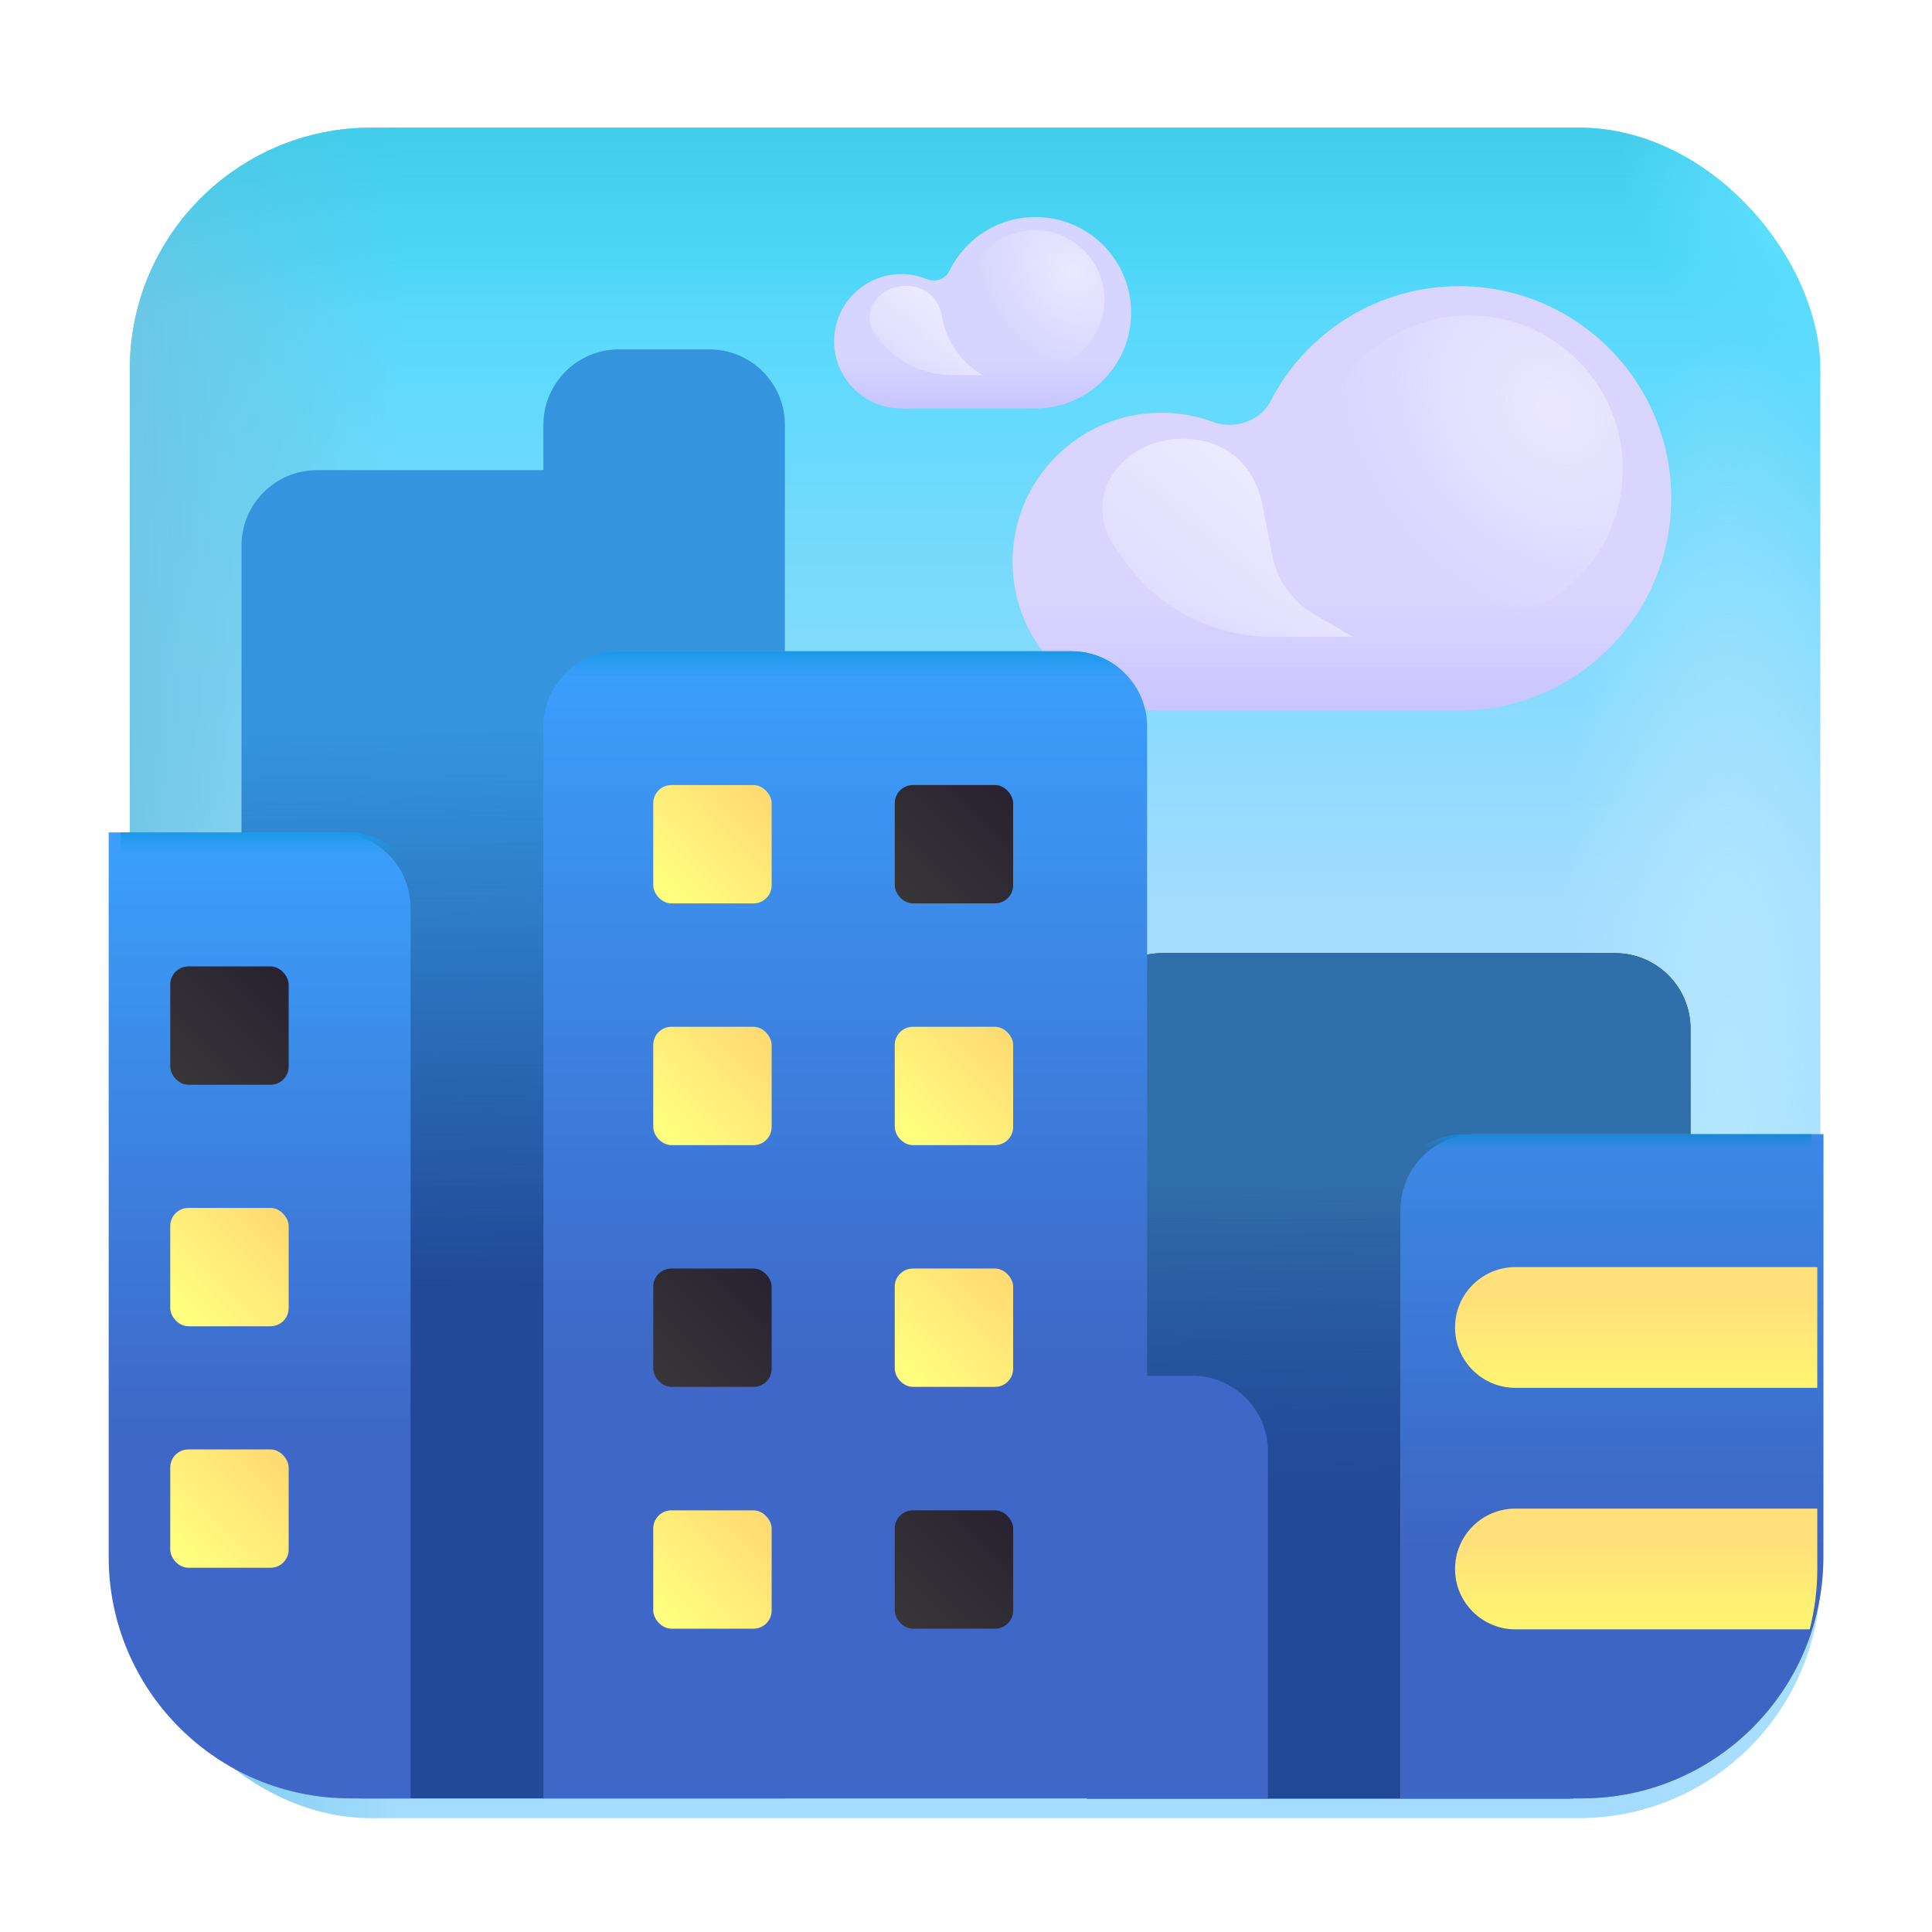 <svg fill="none" height="32" viewBox="0 0 32 32" width="32" xmlns="http://www.w3.org/2000/svg" xmlns:xlink="http://www.w3.org/1999/xlink"><filter id="a" color-interpolation-filters="sRGB" filterUnits="userSpaceOnUse" height="28.15" width="28.15" x="2" y="1.964"><feFlood flood-opacity="0" result="BackgroundImageFix"/><feBlend in="SourceGraphic" in2="BackgroundImageFix" mode="normal" result="shape"/><feColorMatrix in="SourceAlpha" result="hardAlpha" type="matrix" values="0 0 0 0 0 0 0 0 0 0 0 0 0 0 0 0 0 0 127 0"/><feOffset dx=".15" dy=".15"/><feGaussianBlur stdDeviation=".3"/><feComposite in2="hardAlpha" k2="-1" k3="1" operator="arithmetic"/><feColorMatrix type="matrix" values="0 0 0 0 0.22 0 0 0 0 0.69 0 0 0 0 0.78 0 0 0 1 0"/><feBlend in2="shape" mode="normal" result="effect1_innerShadow_18_7834"/></filter><filter id="b" color-interpolation-filters="sRGB" filterUnits="userSpaceOnUse" height="14.4" width="10.4" x="17.8" y="15.587"><feFlood flood-opacity="0" result="BackgroundImageFix"/><feBlend in="SourceGraphic" in2="BackgroundImageFix" mode="normal" result="shape"/><feColorMatrix in="SourceAlpha" result="hardAlpha" type="matrix" values="0 0 0 0 0 0 0 0 0 0 0 0 0 0 0 0 0 0 127 0"/><feOffset dx="-.2" dy=".2"/><feGaussianBlur stdDeviation=".2"/><feComposite in2="hardAlpha" k2="-1" k3="1" operator="arithmetic"/><feColorMatrix type="matrix" values="0 0 0 0 0.275 0 0 0 0 0.267 0 0 0 0 0.282 0 0 0 1 0"/><feBlend in2="shape" mode="normal" result="effect1_innerShadow_18_7834"/><feColorMatrix in="SourceAlpha" result="hardAlpha" type="matrix" values="0 0 0 0 0 0 0 0 0 0 0 0 0 0 0 0 0 0 127 0"/><feOffset dx=".2" dy="-.2"/><feGaussianBlur stdDeviation=".2"/><feComposite in2="hardAlpha" k2="-1" k3="1" operator="arithmetic"/><feColorMatrix type="matrix" values="0 0 0 0 0.051 0 0 0 0 0.027 0 0 0 0 0.082 0 0 0 1 0"/><feBlend in2="effect1_innerShadow_18_7834" mode="normal" result="effect2_innerShadow_18_7834"/></filter><filter id="c" color-interpolation-filters="sRGB" filterUnits="userSpaceOnUse" height="14.4" width="10.4" x="17.8" y="15.587"><feFlood flood-opacity="0" result="BackgroundImageFix"/><feBlend in="SourceGraphic" in2="BackgroundImageFix" mode="normal" result="shape"/><feColorMatrix in="SourceAlpha" result="hardAlpha" type="matrix" values="0 0 0 0 0 0 0 0 0 0 0 0 0 0 0 0 0 0 127 0"/><feOffset dx="-.2" dy=".2"/><feGaussianBlur stdDeviation=".2"/><feComposite in2="hardAlpha" k2="-1" k3="1" operator="arithmetic"/><feColorMatrix type="matrix" values="0 0 0 0 0.251 0 0 0 0 0.604 0 0 0 0 0.863 0 0 0 1 0"/><feBlend in2="shape" mode="normal" result="effect1_innerShadow_18_7834"/><feColorMatrix in="SourceAlpha" result="hardAlpha" type="matrix" values="0 0 0 0 0 0 0 0 0 0 0 0 0 0 0 0 0 0 127 0"/><feOffset dx=".2" dy="-.2"/><feGaussianBlur stdDeviation=".2"/><feComposite in2="hardAlpha" k2="-1" k3="1" operator="arithmetic"/><feColorMatrix type="matrix" values="0 0 0 0 0.184 0 0 0 0 0.478 0 0 0 0 0.706 0 0 0 1 0"/><feBlend in2="effect1_innerShadow_18_7834" mode="normal" result="effect2_innerShadow_18_7834"/></filter><filter id="d" color-interpolation-filters="sRGB" filterUnits="userSpaceOnUse" height="7.027" width="11.06" x="16.622" y="4.741"><feFlood flood-opacity="0" result="BackgroundImageFix"/><feBlend in="SourceGraphic" in2="BackgroundImageFix" mode="normal" result="shape"/><feColorMatrix in="SourceAlpha" result="hardAlpha" type="matrix" values="0 0 0 0 0 0 0 0 0 0 0 0 0 0 0 0 0 0 127 0"/><feOffset dx=".15"/><feGaussianBlur stdDeviation=".5"/><feComposite in2="hardAlpha" k2="-1" k3="1" operator="arithmetic"/><feColorMatrix type="matrix" values="0 0 0 0 0.741 0 0 0 0 0.718 0 0 0 0 1 0 0 0 1 0"/><feBlend in2="shape" mode="normal" result="effect1_innerShadow_18_7834"/></filter><filter id="e" color-interpolation-filters="sRGB" filterUnits="userSpaceOnUse" height="3.168" width="5.069" x="13.667" y="3.596"><feFlood flood-opacity="0" result="BackgroundImageFix"/><feBlend in="SourceGraphic" in2="BackgroundImageFix" mode="normal" result="shape"/><feColorMatrix in="SourceAlpha" result="hardAlpha" type="matrix" values="0 0 0 0 0 0 0 0 0 0 0 0 0 0 0 0 0 0 127 0"/><feOffset dx=".15"/><feGaussianBlur stdDeviation=".25"/><feComposite in2="hardAlpha" k2="-1" k3="1" operator="arithmetic"/><feColorMatrix type="matrix" values="0 0 0 0 0.741 0 0 0 0 0.718 0 0 0 0 1 0 0 0 1 0"/><feBlend in2="shape" mode="normal" result="effect1_innerShadow_18_7834"/></filter><filter id="f" color-interpolation-filters="sRGB" filterUnits="userSpaceOnUse" height="24.4" width="9.4" x="3.8" y="5.587"><feFlood flood-opacity="0" result="BackgroundImageFix"/><feBlend in="SourceGraphic" in2="BackgroundImageFix" mode="normal" result="shape"/><feColorMatrix in="SourceAlpha" result="hardAlpha" type="matrix" values="0 0 0 0 0 0 0 0 0 0 0 0 0 0 0 0 0 0 127 0"/><feOffset dx="-.2" dy=".2"/><feGaussianBlur stdDeviation=".2"/><feComposite in2="hardAlpha" k2="-1" k3="1" operator="arithmetic"/><feColorMatrix type="matrix" values="0 0 0 0 0.251 0 0 0 0 0.604 0 0 0 0 0.863 0 0 0 1 0"/><feBlend in2="shape" mode="normal" result="effect1_innerShadow_18_7834"/><feColorMatrix in="SourceAlpha" result="hardAlpha" type="matrix" values="0 0 0 0 0 0 0 0 0 0 0 0 0 0 0 0 0 0 127 0"/><feOffset dx=".2" dy="-.2"/><feGaussianBlur stdDeviation=".2"/><feComposite in2="hardAlpha" k2="-1" k3="1" operator="arithmetic"/><feColorMatrix type="matrix" values="0 0 0 0 0.184 0 0 0 0 0.478 0 0 0 0 0.706 0 0 0 1 0"/><feBlend in2="effect1_innerShadow_18_7834" mode="normal" result="effect2_innerShadow_18_7834"/></filter><filter id="g" color-interpolation-filters="sRGB" filterUnits="userSpaceOnUse" height="11" width="7.2" x="23" y="18.787"><feFlood flood-opacity="0" result="BackgroundImageFix"/><feBlend in="SourceGraphic" in2="BackgroundImageFix" mode="normal" result="shape"/><feColorMatrix in="SourceAlpha" result="hardAlpha" type="matrix" values="0 0 0 0 0 0 0 0 0 0 0 0 0 0 0 0 0 0 127 0"/><feOffset dx=".2"/><feGaussianBlur stdDeviation=".2"/><feComposite in2="hardAlpha" k2="-1" k3="1" operator="arithmetic"/><feColorMatrix type="matrix" values="0 0 0 0 0.357 0 0 0 0 0.502 0 0 0 0 0.667 0 0 0 1 0"/><feBlend in2="shape" mode="normal" result="effect1_innerShadow_18_7834"/></filter><filter id="h" color-interpolation-filters="sRGB" filterUnits="userSpaceOnUse" height="11" width="7.2" x="23" y="18.787"><feFlood flood-opacity="0" result="BackgroundImageFix"/><feBlend in="SourceGraphic" in2="BackgroundImageFix" mode="normal" result="shape"/><feColorMatrix in="SourceAlpha" result="hardAlpha" type="matrix" values="0 0 0 0 0 0 0 0 0 0 0 0 0 0 0 0 0 0 127 0"/><feOffset dx=".2"/><feGaussianBlur stdDeviation=".2"/><feComposite in2="hardAlpha" k2="-1" k3="1" operator="arithmetic"/><feColorMatrix type="matrix" values="0 0 0 0 0.129 0 0 0 0 0.31 0 0 0 0 0.682 0 0 0 1 0"/><feBlend in2="shape" mode="normal" result="effect1_innerShadow_18_7834"/></filter><filter id="i" color-interpolation-filters="sRGB" filterUnits="userSpaceOnUse" height="16" width="5.2" x="1.8" y="13.787"><feFlood flood-opacity="0" result="BackgroundImageFix"/><feBlend in="SourceGraphic" in2="BackgroundImageFix" mode="normal" result="shape"/><feColorMatrix in="SourceAlpha" result="hardAlpha" type="matrix" values="0 0 0 0 0 0 0 0 0 0 0 0 0 0 0 0 0 0 127 0"/><feOffset dx="-.2"/><feGaussianBlur stdDeviation=".2"/><feComposite in2="hardAlpha" k2="-1" k3="1" operator="arithmetic"/><feColorMatrix type="matrix" values="0 0 0 0 0.322 0 0 0 0 0.529 0 0 0 0 0.835 0 0 0 1 0"/><feBlend in2="shape" mode="normal" result="effect1_innerShadow_18_7834"/></filter><filter id="j" color-interpolation-filters="sRGB" filterUnits="userSpaceOnUse" height="19" width="12.4" x="8.8" y="10.787"><feFlood flood-opacity="0" result="BackgroundImageFix"/><feBlend in="SourceGraphic" in2="BackgroundImageFix" mode="normal" result="shape"/><feColorMatrix in="SourceAlpha" result="hardAlpha" type="matrix" values="0 0 0 0 0 0 0 0 0 0 0 0 0 0 0 0 0 0 127 0"/><feOffset dx="-.2"/><feGaussianBlur stdDeviation=".2"/><feComposite in2="hardAlpha" k2="-1" k3="1" operator="arithmetic"/><feColorMatrix type="matrix" values="0 0 0 0 0.322 0 0 0 0 0.529 0 0 0 0 0.835 0 0 0 1 0"/><feBlend in2="shape" mode="normal" result="effect1_innerShadow_18_7834"/><feColorMatrix in="SourceAlpha" result="hardAlpha" type="matrix" values="0 0 0 0 0 0 0 0 0 0 0 0 0 0 0 0 0 0 127 0"/><feOffset dx=".2"/><feGaussianBlur stdDeviation=".2"/><feComposite in2="hardAlpha" k2="-1" k3="1" operator="arithmetic"/><feColorMatrix type="matrix" values="0 0 0 0 0.224 0 0 0 0 0.471 0 0 0 0 0.788 0 0 0 1 0"/><feBlend in2="effect1_innerShadow_18_7834" mode="normal" result="effect2_innerShadow_18_7834"/></filter><filter id="k" color-interpolation-filters="sRGB" filterUnits="userSpaceOnUse" height="2.2" width="6.1" x="24" y="24.787"><feFlood flood-opacity="0" result="BackgroundImageFix"/><feBlend in="SourceGraphic" in2="BackgroundImageFix" mode="normal" result="shape"/><feColorMatrix in="SourceAlpha" result="hardAlpha" type="matrix" values="0 0 0 0 0 0 0 0 0 0 0 0 0 0 0 0 0 0 127 0"/><feOffset dx=".1" dy=".2"/><feGaussianBlur stdDeviation=".15"/><feComposite in2="hardAlpha" k2="-1" k3="1" operator="arithmetic"/><feColorMatrix type="matrix" values="0 0 0 0 0.922 0 0 0 0 0.667 0 0 0 0 0.404 0 0 0 1 0"/><feBlend in2="shape" mode="normal" result="effect1_innerShadow_18_7834"/></filter><filter id="l" color-interpolation-filters="sRGB" filterUnits="userSpaceOnUse" height="2.2" width="6.1" x="24" y="20.787"><feFlood flood-opacity="0" result="BackgroundImageFix"/><feBlend in="SourceGraphic" in2="BackgroundImageFix" mode="normal" result="shape"/><feColorMatrix in="SourceAlpha" result="hardAlpha" type="matrix" values="0 0 0 0 0 0 0 0 0 0 0 0 0 0 0 0 0 0 127 0"/><feOffset dx=".1" dy=".2"/><feGaussianBlur stdDeviation=".15"/><feComposite in2="hardAlpha" k2="-1" k3="1" operator="arithmetic"/><feColorMatrix type="matrix" values="0 0 0 0 0.922 0 0 0 0 0.667 0 0 0 0 0.404 0 0 0 1 0"/><feBlend in2="shape" mode="normal" result="effect1_innerShadow_18_7834"/></filter><filter id="m" color-interpolation-filters="sRGB" filterUnits="userSpaceOnUse" height="2.16" width="2.161" x="14.819" y="12.803"><feFlood flood-opacity="0" result="BackgroundImageFix"/><feBlend in="SourceGraphic" in2="BackgroundImageFix" mode="normal" result="shape"/><feColorMatrix in="SourceAlpha" result="hardAlpha" type="matrix" values="0 0 0 0 0 0 0 0 0 0 0 0 0 0 0 0 0 0 127 0"/><feOffset dx="-.2" dy=".2"/><feGaussianBlur stdDeviation=".15"/><feComposite in2="hardAlpha" k2="-1" k3="1" operator="arithmetic"/><feColorMatrix type="matrix" values="0 0 0 0 0.039 0 0 0 0 0.02 0 0 0 0 0.059 0 0 0 1 0"/><feBlend in2="shape" mode="normal" result="effect1_innerShadow_18_7834"/></filter><filter id="n" color-interpolation-filters="sRGB" filterUnits="userSpaceOnUse" height="2.16" width="2.161" x="10.819" y="12.803"><feFlood flood-opacity="0" result="BackgroundImageFix"/><feBlend in="SourceGraphic" in2="BackgroundImageFix" mode="normal" result="shape"/><feColorMatrix in="SourceAlpha" result="hardAlpha" type="matrix" values="0 0 0 0 0 0 0 0 0 0 0 0 0 0 0 0 0 0 127 0"/><feOffset dx="-.2" dy=".2"/><feGaussianBlur stdDeviation=".15"/><feComposite in2="hardAlpha" k2="-1" k3="1" operator="arithmetic"/><feColorMatrix type="matrix" values="0 0 0 0 0.969 0 0 0 0 0.725 0 0 0 0 0.392 0 0 0 1 0"/><feBlend in2="shape" mode="normal" result="effect1_innerShadow_18_7834"/></filter><filter id="o" color-interpolation-filters="sRGB" filterUnits="userSpaceOnUse" height="2.16" width="2.161" x="2.82" y="15.807"><feFlood flood-opacity="0" result="BackgroundImageFix"/><feBlend in="SourceGraphic" in2="BackgroundImageFix" mode="normal" result="shape"/><feColorMatrix in="SourceAlpha" result="hardAlpha" type="matrix" values="0 0 0 0 0 0 0 0 0 0 0 0 0 0 0 0 0 0 127 0"/><feOffset dx="-.2" dy=".2"/><feGaussianBlur stdDeviation=".15"/><feComposite in2="hardAlpha" k2="-1" k3="1" operator="arithmetic"/><feColorMatrix type="matrix" values="0 0 0 0 0.039 0 0 0 0 0.02 0 0 0 0 0.059 0 0 0 1 0"/><feBlend in2="shape" mode="normal" result="effect1_innerShadow_18_7834"/></filter><filter id="p" color-interpolation-filters="sRGB" filterUnits="userSpaceOnUse" height="2.16" width="2.161" x="2.82" y="19.807"><feFlood flood-opacity="0" result="BackgroundImageFix"/><feBlend in="SourceGraphic" in2="BackgroundImageFix" mode="normal" result="shape"/><feColorMatrix in="SourceAlpha" result="hardAlpha" type="matrix" values="0 0 0 0 0 0 0 0 0 0 0 0 0 0 0 0 0 0 127 0"/><feOffset dx="-.2" dy=".2"/><feGaussianBlur stdDeviation=".15"/><feComposite in2="hardAlpha" k2="-1" k3="1" operator="arithmetic"/><feColorMatrix type="matrix" values="0 0 0 0 0.969 0 0 0 0 0.725 0 0 0 0 0.392 0 0 0 1 0"/><feBlend in2="shape" mode="normal" result="effect1_innerShadow_18_7834"/></filter><filter id="q" color-interpolation-filters="sRGB" filterUnits="userSpaceOnUse" height="2.16" width="2.161" x="2.82" y="23.807"><feFlood flood-opacity="0" result="BackgroundImageFix"/><feBlend in="SourceGraphic" in2="BackgroundImageFix" mode="normal" result="shape"/><feColorMatrix in="SourceAlpha" result="hardAlpha" type="matrix" values="0 0 0 0 0 0 0 0 0 0 0 0 0 0 0 0 0 0 127 0"/><feOffset dx="-.2" dy=".2"/><feGaussianBlur stdDeviation=".15"/><feComposite in2="hardAlpha" k2="-1" k3="1" operator="arithmetic"/><feColorMatrix type="matrix" values="0 0 0 0 0.969 0 0 0 0 0.725 0 0 0 0 0.392 0 0 0 1 0"/><feBlend in2="shape" mode="normal" result="effect1_innerShadow_18_7834"/></filter><filter id="r" color-interpolation-filters="sRGB" filterUnits="userSpaceOnUse" height="2.16" width="2.161" x="14.819" y="16.807"><feFlood flood-opacity="0" result="BackgroundImageFix"/><feBlend in="SourceGraphic" in2="BackgroundImageFix" mode="normal" result="shape"/><feColorMatrix in="SourceAlpha" result="hardAlpha" type="matrix" values="0 0 0 0 0 0 0 0 0 0 0 0 0 0 0 0 0 0 127 0"/><feOffset dx="-.2" dy=".2"/><feGaussianBlur stdDeviation=".15"/><feComposite in2="hardAlpha" k2="-1" k3="1" operator="arithmetic"/><feColorMatrix type="matrix" values="0 0 0 0 0.969 0 0 0 0 0.725 0 0 0 0 0.392 0 0 0 1 0"/><feBlend in2="shape" mode="normal" result="effect1_innerShadow_18_7834"/></filter><filter id="s" color-interpolation-filters="sRGB" filterUnits="userSpaceOnUse" height="2.16" width="2.161" x="14.819" y="20.811"><feFlood flood-opacity="0" result="BackgroundImageFix"/><feBlend in="SourceGraphic" in2="BackgroundImageFix" mode="normal" result="shape"/><feColorMatrix in="SourceAlpha" result="hardAlpha" type="matrix" values="0 0 0 0 0 0 0 0 0 0 0 0 0 0 0 0 0 0 127 0"/><feOffset dx="-.2" dy=".2"/><feGaussianBlur stdDeviation=".15"/><feComposite in2="hardAlpha" k2="-1" k3="1" operator="arithmetic"/><feColorMatrix type="matrix" values="0 0 0 0 0.969 0 0 0 0 0.725 0 0 0 0 0.392 0 0 0 1 0"/><feBlend in2="shape" mode="normal" result="effect1_innerShadow_18_7834"/></filter><filter id="t" color-interpolation-filters="sRGB" filterUnits="userSpaceOnUse" height="2.16" width="2.161" x="14.819" y="24.816"><feFlood flood-opacity="0" result="BackgroundImageFix"/><feBlend in="SourceGraphic" in2="BackgroundImageFix" mode="normal" result="shape"/><feColorMatrix in="SourceAlpha" result="hardAlpha" type="matrix" values="0 0 0 0 0 0 0 0 0 0 0 0 0 0 0 0 0 0 127 0"/><feOffset dx="-.2" dy=".2"/><feGaussianBlur stdDeviation=".15"/><feComposite in2="hardAlpha" k2="-1" k3="1" operator="arithmetic"/><feColorMatrix type="matrix" values="0 0 0 0 0.039 0 0 0 0 0.02 0 0 0 0 0.059 0 0 0 1 0"/><feBlend in2="shape" mode="normal" result="effect1_innerShadow_18_7834"/></filter><filter id="u" color-interpolation-filters="sRGB" filterUnits="userSpaceOnUse" height="2.16" width="2.161" x="10.819" y="16.807"><feFlood flood-opacity="0" result="BackgroundImageFix"/><feBlend in="SourceGraphic" in2="BackgroundImageFix" mode="normal" result="shape"/><feColorMatrix in="SourceAlpha" result="hardAlpha" type="matrix" values="0 0 0 0 0 0 0 0 0 0 0 0 0 0 0 0 0 0 127 0"/><feOffset dx="-.2" dy=".2"/><feGaussianBlur stdDeviation=".15"/><feComposite in2="hardAlpha" k2="-1" k3="1" operator="arithmetic"/><feColorMatrix type="matrix" values="0 0 0 0 0.969 0 0 0 0 0.725 0 0 0 0 0.392 0 0 0 1 0"/><feBlend in2="shape" mode="normal" result="effect1_innerShadow_18_7834"/></filter><filter id="v" color-interpolation-filters="sRGB" filterUnits="userSpaceOnUse" height="2.16" width="2.161" x="10.819" y="20.811"><feFlood flood-opacity="0" result="BackgroundImageFix"/><feBlend in="SourceGraphic" in2="BackgroundImageFix" mode="normal" result="shape"/><feColorMatrix in="SourceAlpha" result="hardAlpha" type="matrix" values="0 0 0 0 0 0 0 0 0 0 0 0 0 0 0 0 0 0 127 0"/><feOffset dx="-.2" dy=".2"/><feGaussianBlur stdDeviation=".15"/><feComposite in2="hardAlpha" k2="-1" k3="1" operator="arithmetic"/><feColorMatrix type="matrix" values="0 0 0 0 0.039 0 0 0 0 0.02 0 0 0 0 0.059 0 0 0 1 0"/><feBlend in2="shape" mode="normal" result="effect1_innerShadow_18_7834"/></filter><filter id="w" color-interpolation-filters="sRGB" filterUnits="userSpaceOnUse" height="2.16" width="2.161" x="10.819" y="24.816"><feFlood flood-opacity="0" result="BackgroundImageFix"/><feBlend in="SourceGraphic" in2="BackgroundImageFix" mode="normal" result="shape"/><feColorMatrix in="SourceAlpha" result="hardAlpha" type="matrix" values="0 0 0 0 0 0 0 0 0 0 0 0 0 0 0 0 0 0 127 0"/><feOffset dx="-.2" dy=".2"/><feGaussianBlur stdDeviation=".15"/><feComposite in2="hardAlpha" k2="-1" k3="1" operator="arithmetic"/><feColorMatrix type="matrix" values="0 0 0 0 0.969 0 0 0 0 0.725 0 0 0 0 0.392 0 0 0 1 0"/><feBlend in2="shape" mode="normal" result="effect1_innerShadow_18_7834"/></filter><filter id="x" color-interpolation-filters="sRGB" filterUnits="userSpaceOnUse" height="5.281" width="6.153" x="17.257" y="6.267"><feFlood flood-opacity="0" result="BackgroundImageFix"/><feBlend in="SourceGraphic" in2="BackgroundImageFix" mode="normal" result="shape"/><feGaussianBlur result="effect1_foregroundBlur_18_7834" stdDeviation=".5"/></filter><filter id="y" color-interpolation-filters="sRGB" filterUnits="userSpaceOnUse" height="2.479" width="2.872" x="13.904" y="4.235"><feFlood flood-opacity="0" result="BackgroundImageFix"/><feBlend in="SourceGraphic" in2="BackgroundImageFix" mode="normal" result="shape"/><feGaussianBlur result="effect1_foregroundBlur_18_7834" stdDeviation=".25"/></filter><filter id="z" color-interpolation-filters="sRGB" filterUnits="userSpaceOnUse" height="7.094" width="7.094" x="20.785" y="4.224"><feFlood flood-opacity="0" result="BackgroundImageFix"/><feBlend in="SourceGraphic" in2="BackgroundImageFix" mode="normal" result="shape"/><feGaussianBlur result="effect1_foregroundBlur_18_7834" stdDeviation=".5"/></filter><filter id="A" color-interpolation-filters="sRGB" filterUnits="userSpaceOnUse" height="3.296" width="3.296" x="15.495" y="3.314"><feFlood flood-opacity="0" result="BackgroundImageFix"/><feBlend in="SourceGraphic" in2="BackgroundImageFix" mode="normal" result="shape"/><feGaussianBlur result="effect1_foregroundBlur_18_7834" stdDeviation=".25"/></filter><linearGradient id="B" gradientUnits="userSpaceOnUse" x1="16" x2="16" y1="4.159" y2="15.026"><stop offset="0" stop-color="#51d9fb"/><stop offset="1" stop-color="#a4dcff"/></linearGradient><linearGradient id="C" gradientUnits="userSpaceOnUse" x1="1.508" x2="6.519" y1="12.661" y2="12.661"><stop offset="0" stop-color="#6ec5e3"/><stop offset="1" stop-color="#6ec5e3" stop-opacity="0"/></linearGradient><linearGradient id="D" gradientUnits="userSpaceOnUse" x1="16" x2="16" y1="1.17" y2="5.017"><stop offset="0" stop-color="#3ecae6"/><stop offset="1" stop-color="#3ecae6" stop-opacity="0"/></linearGradient><radialGradient id="E" cx="0" cy="0" gradientTransform="matrix(-2.885 0 0 -13.212 28.489 18.634)" gradientUnits="userSpaceOnUse" r="1"><stop offset="0" stop-color="#b4e7ff"/><stop offset="1" stop-color="#b4e7ff" stop-opacity="0"/></radialGradient><radialGradient id="F" cx="0" cy="0" gradientTransform="matrix(-1.671 1.671 -2.414 -2.414 29.603 3.448)" gradientUnits="userSpaceOnUse" r="1"><stop offset="0" stop-color="#60e0ff"/><stop offset="1" stop-color="#60e0ff" stop-opacity="0"/></radialGradient><linearGradient id="G" gradientUnits="userSpaceOnUse" x1="21.063" x2="21.051" y1="28.632" y2="19.448"><stop offset="0" stop-color="#210b39"/><stop offset=".517" stop-color="#180d25"/><stop offset="1" stop-color="#180d25" stop-opacity="0"/></linearGradient><linearGradient id="H"><stop offset="0" stop-color="#214997"/><stop offset="1" stop-color="#214997" stop-opacity="0"/></linearGradient><linearGradient id="I" gradientUnits="userSpaceOnUse" x1="21.105" x2="21.073" xlink:href="#H" y1="24.828" y2="19.448"/><linearGradient id="J" gradientUnits="userSpaceOnUse" x1="21.105" x2="21.044" xlink:href="#H" y1="29.787" y2="19.449"/><linearGradient id="K"><stop offset="0" stop-color="#bcb7ff"/><stop offset="1" stop-color="#bcb7ff" stop-opacity="0"/></linearGradient><linearGradient id="L" gradientUnits="userSpaceOnUse" x1="21.715" x2="21.715" xlink:href="#K" y1="13.252" y2="9.953"/><linearGradient id="M" gradientUnits="userSpaceOnUse" x1="15.963" x2="15.963" xlink:href="#K" y1="7.433" y2="5.946"/><linearGradient id="N" gradientUnits="userSpaceOnUse" x1="6.795" x2="6.69" xlink:href="#H" y1="21.287" y2="12.065"/><linearGradient id="O" gradientUnits="userSpaceOnUse" x1="27.083" x2="27.083" y1="18.787" y2="25.653"><stop offset="0" stop-color="#4791cd"/><stop offset="1" stop-color="#a1a0b4"/></linearGradient><linearGradient id="P" gradientUnits="userSpaceOnUse" x1="27.083" x2="27.083" y1="18.787" y2="25.653"><stop offset="0" stop-color="#3b89e5"/><stop offset="1" stop-color="#3d65c4"/></linearGradient><linearGradient id="Q" gradientUnits="userSpaceOnUse" x1="26.5" x2="26.5" y1="18.787" y2="19.026"><stop offset="0" stop-color="#1988d7"/><stop offset="1" stop-color="#1988d7" stop-opacity="0"/></linearGradient><linearGradient id="R"><stop offset="0" stop-color="#3ba0fd"/><stop offset="1" stop-color="#3e67c7"/></linearGradient><linearGradient id="S" gradientUnits="userSpaceOnUse" x1="4.917" x2="4.917" xlink:href="#R" y1="13.787" y2="23.774"/><linearGradient id="T"><stop offset="0" stop-color="#1b99e8"/><stop offset="1" stop-color="#1b99e8" stop-opacity="0"/></linearGradient><linearGradient id="U" gradientUnits="userSpaceOnUse" x1="4.5" x2="4.5" xlink:href="#T" y1="13.787" y2="14.135"/><linearGradient id="V" gradientUnits="userSpaceOnUse" x1="16" x2="16" xlink:href="#R" y1="10.787" y2="22.646"/><linearGradient id="W" gradientUnits="userSpaceOnUse" x1="15" x2="15" xlink:href="#T" y1="10.787" y2="11.2"/><linearGradient id="X"><stop offset="0" stop-color="#ffe07b"/><stop offset="1" stop-color="#fff670"/><stop offset="1" stop-color="#ffff73"/></linearGradient><linearGradient id="Y" gradientUnits="userSpaceOnUse" x1="27" x2="27" xlink:href="#X" y1="25.343" y2="26.787"/><linearGradient id="Z" gradientUnits="userSpaceOnUse" x1="27" x2="27" xlink:href="#X" y1="21.343" y2="22.787"/><linearGradient id="aa"><stop offset="0" stop-color="#282130"/><stop offset="1" stop-color="#383739"/></linearGradient><linearGradient id="ab" gradientUnits="userSpaceOnUse" x1="16.98" x2="15.02" xlink:href="#aa" y1="12.803" y2="14.762"/><linearGradient id="ac"><stop offset="0" stop-color="#ffdc73"/><stop offset="1" stop-color="#ffff7f"/></linearGradient><linearGradient id="ad" gradientUnits="userSpaceOnUse" x1="12.98" x2="11.375" xlink:href="#ac" y1="13.22" y2="14.762"/><linearGradient id="ae" gradientUnits="userSpaceOnUse" x1="4.98" x2="3.02" xlink:href="#aa" y1="15.807" y2="17.767"/><linearGradient id="af" gradientUnits="userSpaceOnUse" x1="4.98" x2="3.375" xlink:href="#ac" y1="20.224" y2="21.767"/><linearGradient id="ag" gradientUnits="userSpaceOnUse" x1="4.98" x2="3.375" xlink:href="#ac" y1="24.224" y2="25.767"/><linearGradient id="ah" gradientUnits="userSpaceOnUse" x1="16.98" x2="15.375" xlink:href="#ac" y1="17.224" y2="18.767"/><linearGradient id="ai" gradientUnits="userSpaceOnUse" x1="16.98" x2="15.375" xlink:href="#ac" y1="21.229" y2="22.771"/><linearGradient id="aj" gradientUnits="userSpaceOnUse" x1="16.98" x2="15.02" xlink:href="#aa" y1="24.816" y2="26.776"/><linearGradient id="ak" gradientUnits="userSpaceOnUse" x1="12.98" x2="11.375" xlink:href="#ac" y1="17.224" y2="18.767"/><linearGradient id="al" gradientUnits="userSpaceOnUse" x1="12.98" x2="11.02" xlink:href="#aa" y1="20.811" y2="22.771"/><linearGradient id="am" gradientUnits="userSpaceOnUse" x1="12.98" x2="11.375" xlink:href="#ac" y1="25.233" y2="26.776"/><linearGradient id="an"><stop offset="0" stop-color="#eceaff"/><stop offset="1" stop-color="#eceaff" stop-opacity="0"/></linearGradient><linearGradient id="ao" gradientUnits="userSpaceOnUse" x1="20.588" x2="17.858" xlink:href="#an" y1="7.768" y2="10.982"/><linearGradient id="ap" gradientUnits="userSpaceOnUse" x1="15.455" x2="14.224" xlink:href="#an" y1="4.961" y2="6.41"/><linearGradient id="aq"><stop offset="0" stop-color="#ebe8ff"/><stop offset="1" stop-color="#eceaff" stop-opacity="0"/></linearGradient><radialGradient id="ar" cx="0" cy="0" gradientTransform="matrix(-2.406 2.156 -2.681 -2.991 25.75 6.787)" gradientUnits="userSpaceOnUse" r="1" xlink:href="#aq"/><radialGradient id="as" cx="0" cy="0" gradientTransform="matrix(-1.085 .972 -1.209 -1.349 17.782 4.518)" gradientUnits="userSpaceOnUse" r="1" xlink:href="#aq"/><clipPath id="at"><path d="m0 0h32v32h-32z"/></clipPath><g clip-path="url(#at)"><g filter="url(#a)"><rect fill="url(#B)" height="28" rx="4" width="28" x="2" y="1.964"/><rect fill="url(#C)" height="28" rx="4" width="28" x="2" y="1.964"/><rect fill="url(#D)" height="28" rx="4" width="28" x="2" y="1.964"/><rect fill="url(#E)" height="28" rx="4" width="28" x="2" y="1.964"/><rect fill="url(#F)" height="28" rx="4" width="28" x="2" y="1.964"/></g><g filter="url(#b)"><path d="m18 29.787h8c.729 0 1.412-.195 2-.535v-12.215c0-.69-.56-1.25-1.25-1.25h-7.5c-.69 0-1.25.56-1.25 1.25z" fill="#2d2934"/><path d="m18 29.787h8c.729 0 1.412-.195 2-.535v-12.215c0-.69-.56-1.25-1.25-1.25h-7.5c-.69 0-1.25.56-1.25 1.25z" fill="url(#G)"/></g><g filter="url(#c)"><path d="m18 29.787h8c.729 0 1.412-.195 2-.535v-12.215c0-.69-.56-1.25-1.25-1.25h-7.5c-.69 0-1.25.56-1.25 1.25z" fill="#316fab"/><path d="m18 29.787h8c.729 0 1.412-.195 2-.535v-12.215c0-.69-.56-1.25-1.25-1.25h-7.5c-.69 0-1.25.56-1.25 1.25z" fill="url(#I)"/></g><path d="m18 29.787h8c.729 0 1.412-.195 2-.535v-12.215c0-.69-.56-1.25-1.25-1.25h-7.5c-.69 0-1.25.56-1.25 1.25z" fill="url(#J)"/><g filter="url(#d)"><path d="m19.087 11.768c-1.362 0-2.466-1.104-2.466-2.466 0-1.362 1.104-2.466 2.466-2.466.304 0 .596.055.865.156.338.127.773-.018.938-.34.582-1.135 1.764-1.912 3.128-1.912 1.94 0 3.513 1.573 3.513 3.513 0 1.894-1.499 3.438-3.375 3.511v.003z" fill="#d9d5ff"/><path d="m19.087 11.768c-1.362 0-2.466-1.104-2.466-2.466 0-1.362 1.104-2.466 2.466-2.466.304 0 .596.055.865.156.338.127.773-.018.938-.34.582-1.135 1.764-1.912 3.128-1.912 1.94 0 3.513 1.573 3.513 3.513 0 1.894-1.499 3.438-3.375 3.511v.003z" fill="url(#L)"/></g><g filter="url(#e)"><path d="m14.778 6.764c-.614 0-1.112-.498-1.112-1.112s.498-1.112 1.112-1.112c.151 0 .295.03.426.085.134.055.307-.002.369-.133.256-.531.799-.897 1.428-.897.875 0 1.584.709 1.584 1.584 0 .854-.676 1.55-1.522 1.583v.001z" fill="#d6d5ff"/><path d="m14.778 6.764c-.614 0-1.112-.498-1.112-1.112s.498-1.112 1.112-1.112c.151 0 .295.03.426.085.134.055.307-.002.369-.133.256-.531.799-.897 1.428-.897.875 0 1.584.709 1.584 1.584 0 .854-.676 1.55-1.522 1.583v.001z" fill="url(#M)"/></g><g filter="url(#f)"><path d="m6 29.787h7v-22.75c0-.69-.56-1.25-1.25-1.25h-1.5c-.69 0-1.25.56-1.25 1.25v.75h-3.75c-.69 0-1.25.56-1.25 1.25v20.215c.588.34 1.271.535 2 .535z" fill="#3495de"/><path d="m6 29.787h7v-22.75c0-.69-.56-1.25-1.25-1.25h-1.5c-.69 0-1.25.56-1.25 1.25v.75h-3.75c-.69 0-1.25.56-1.25 1.25v20.215c.588.34 1.271.535 2 .535z" fill="url(#N)"/></g><path d="m6 29.787h7v-22.75c0-.69-.56-1.25-1.25-1.25h-1.5c-.69 0-1.25.56-1.25 1.25v.75h-3.75c-.69 0-1.25.56-1.25 1.25v20.215c.588.34 1.271.535 2 .535z" fill="url(#N)"/><g filter="url(#g)"><path d="m23 29.787h3c2.209 0 4-1.791 4-4v-7h-5.75c-.69 0-1.25.56-1.25 1.25z" fill="url(#O)"/></g><g filter="url(#h)"><path d="m23 29.787h3c2.209 0 4-1.791 4-4v-7h-5.75c-.69 0-1.25.56-1.25 1.25z" fill="url(#P)"/></g><path d="m23 29.787h3c2.209 0 4-1.791 4-4v-7h-5.75c-.69 0-1.25.56-1.25 1.25z" fill="url(#Q)"/><g filter="url(#i)"><path d="m2 13.787v12c0 2.209 1.791 4 4 4h1v-14.75c0-.69-.56-1.25-1.25-1.25z" fill="url(#S)"/></g><path d="m2 13.787v12c0 2.209 1.791 4 4 4h1v-14.75c0-.69-.56-1.25-1.25-1.25z" fill="url(#U)"/><g filter="url(#j)"><path d="m9 29.787h12v-5.75c0-.69-.56-1.25-1.25-1.25h-.75v-10.75c0-.69-.56-1.25-1.25-1.25h-7.5c-.69 0-1.25.56-1.25 1.25z" fill="url(#V)"/></g><path d="m9 29.787h12v-5.75c0-.69-.56-1.25-1.25-1.25h-.75v-10.75c0-.69-.56-1.25-1.25-1.25h-7.5c-.69 0-1.25.56-1.25 1.25z" fill="url(#W)"/><g filter="url(#k)"><path clip-rule="evenodd" d="m30 24.787h-5c-.552 0-1 .448-1 1s.448 1 1 1h4.874c.082-.32.126-.655.126-1z" fill="url(#Y)" fill-rule="evenodd"/></g><g filter="url(#l)"><path d="m24 21.787c0-.552.448-1 1-1h5v2h-5c-.552 0-1-.448-1-1z" fill="url(#Z)"/></g><g filter="url(#m)"><rect fill="url(#ab)" height="1.96" rx=".3" width="1.961" x="15.02" y="12.803"/></g><g filter="url(#n)"><rect fill="url(#ad)" height="1.96" rx=".3" width="1.961" x="11.02" y="12.803"/></g><g filter="url(#o)"><rect fill="url(#ae)" height="1.96" rx=".3" width="1.961" x="3.02" y="15.807"/></g><g filter="url(#p)"><rect fill="url(#af)" height="1.96" rx=".3" width="1.961" x="3.02" y="19.807"/></g><g filter="url(#q)"><rect fill="url(#ag)" height="1.96" rx=".3" width="1.961" x="3.02" y="23.807"/></g><g filter="url(#r)"><rect fill="url(#ah)" height="1.96" rx=".3" width="1.961" x="15.02" y="16.807"/></g><g filter="url(#s)"><rect fill="url(#ai)" height="1.96" rx=".3" width="1.961" x="15.02" y="20.811"/></g><g filter="url(#t)"><rect fill="url(#aj)" height="1.96" rx=".3" width="1.961" x="15.02" y="24.816"/></g><g filter="url(#u)"><rect fill="url(#ak)" height="1.96" rx=".3" width="1.961" x="11.02" y="16.807"/></g><g filter="url(#v)"><rect fill="url(#al)" height="1.96" rx=".3" width="1.961" x="11.02" y="20.811"/></g><g filter="url(#w)"><rect fill="url(#am)" height="1.96" rx=".3" width="1.961" x="11.02" y="24.816"/></g><g filter="url(#x)"><path d="m20.923 8.432c-.111-.7-.597-1.165-1.333-1.165s-1.333.521-1.333 1.165c0 .233.078.45.213.632l.13.189c.56.811 1.483 1.295 2.469 1.295h1.341l-.641-.373c-.352-.205-.607-.545-.688-.944-.056-.276-.109-.554-.159-.798z" fill="url(#ao)"/></g><g filter="url(#y)"><path d="m15.606 5.26c-.05-.315-.269-.525-.601-.525-.332 0-.601.235-.601.525 0 .105.035.203.096.285.289.419.766.669 1.275.669h.501c-.343-.2-.586-.532-.664-.922-.002-.011-.004-.021-.006-.032z" fill="url(#ap)"/></g><g filter="url(#z)"><circle cx="24.332" cy="7.771" fill="url(#ar)" r="2.547"/></g><g filter="url(#A)"><circle cx="17.143" cy="4.962" fill="url(#as)" r="1.148"/></g></g></svg>